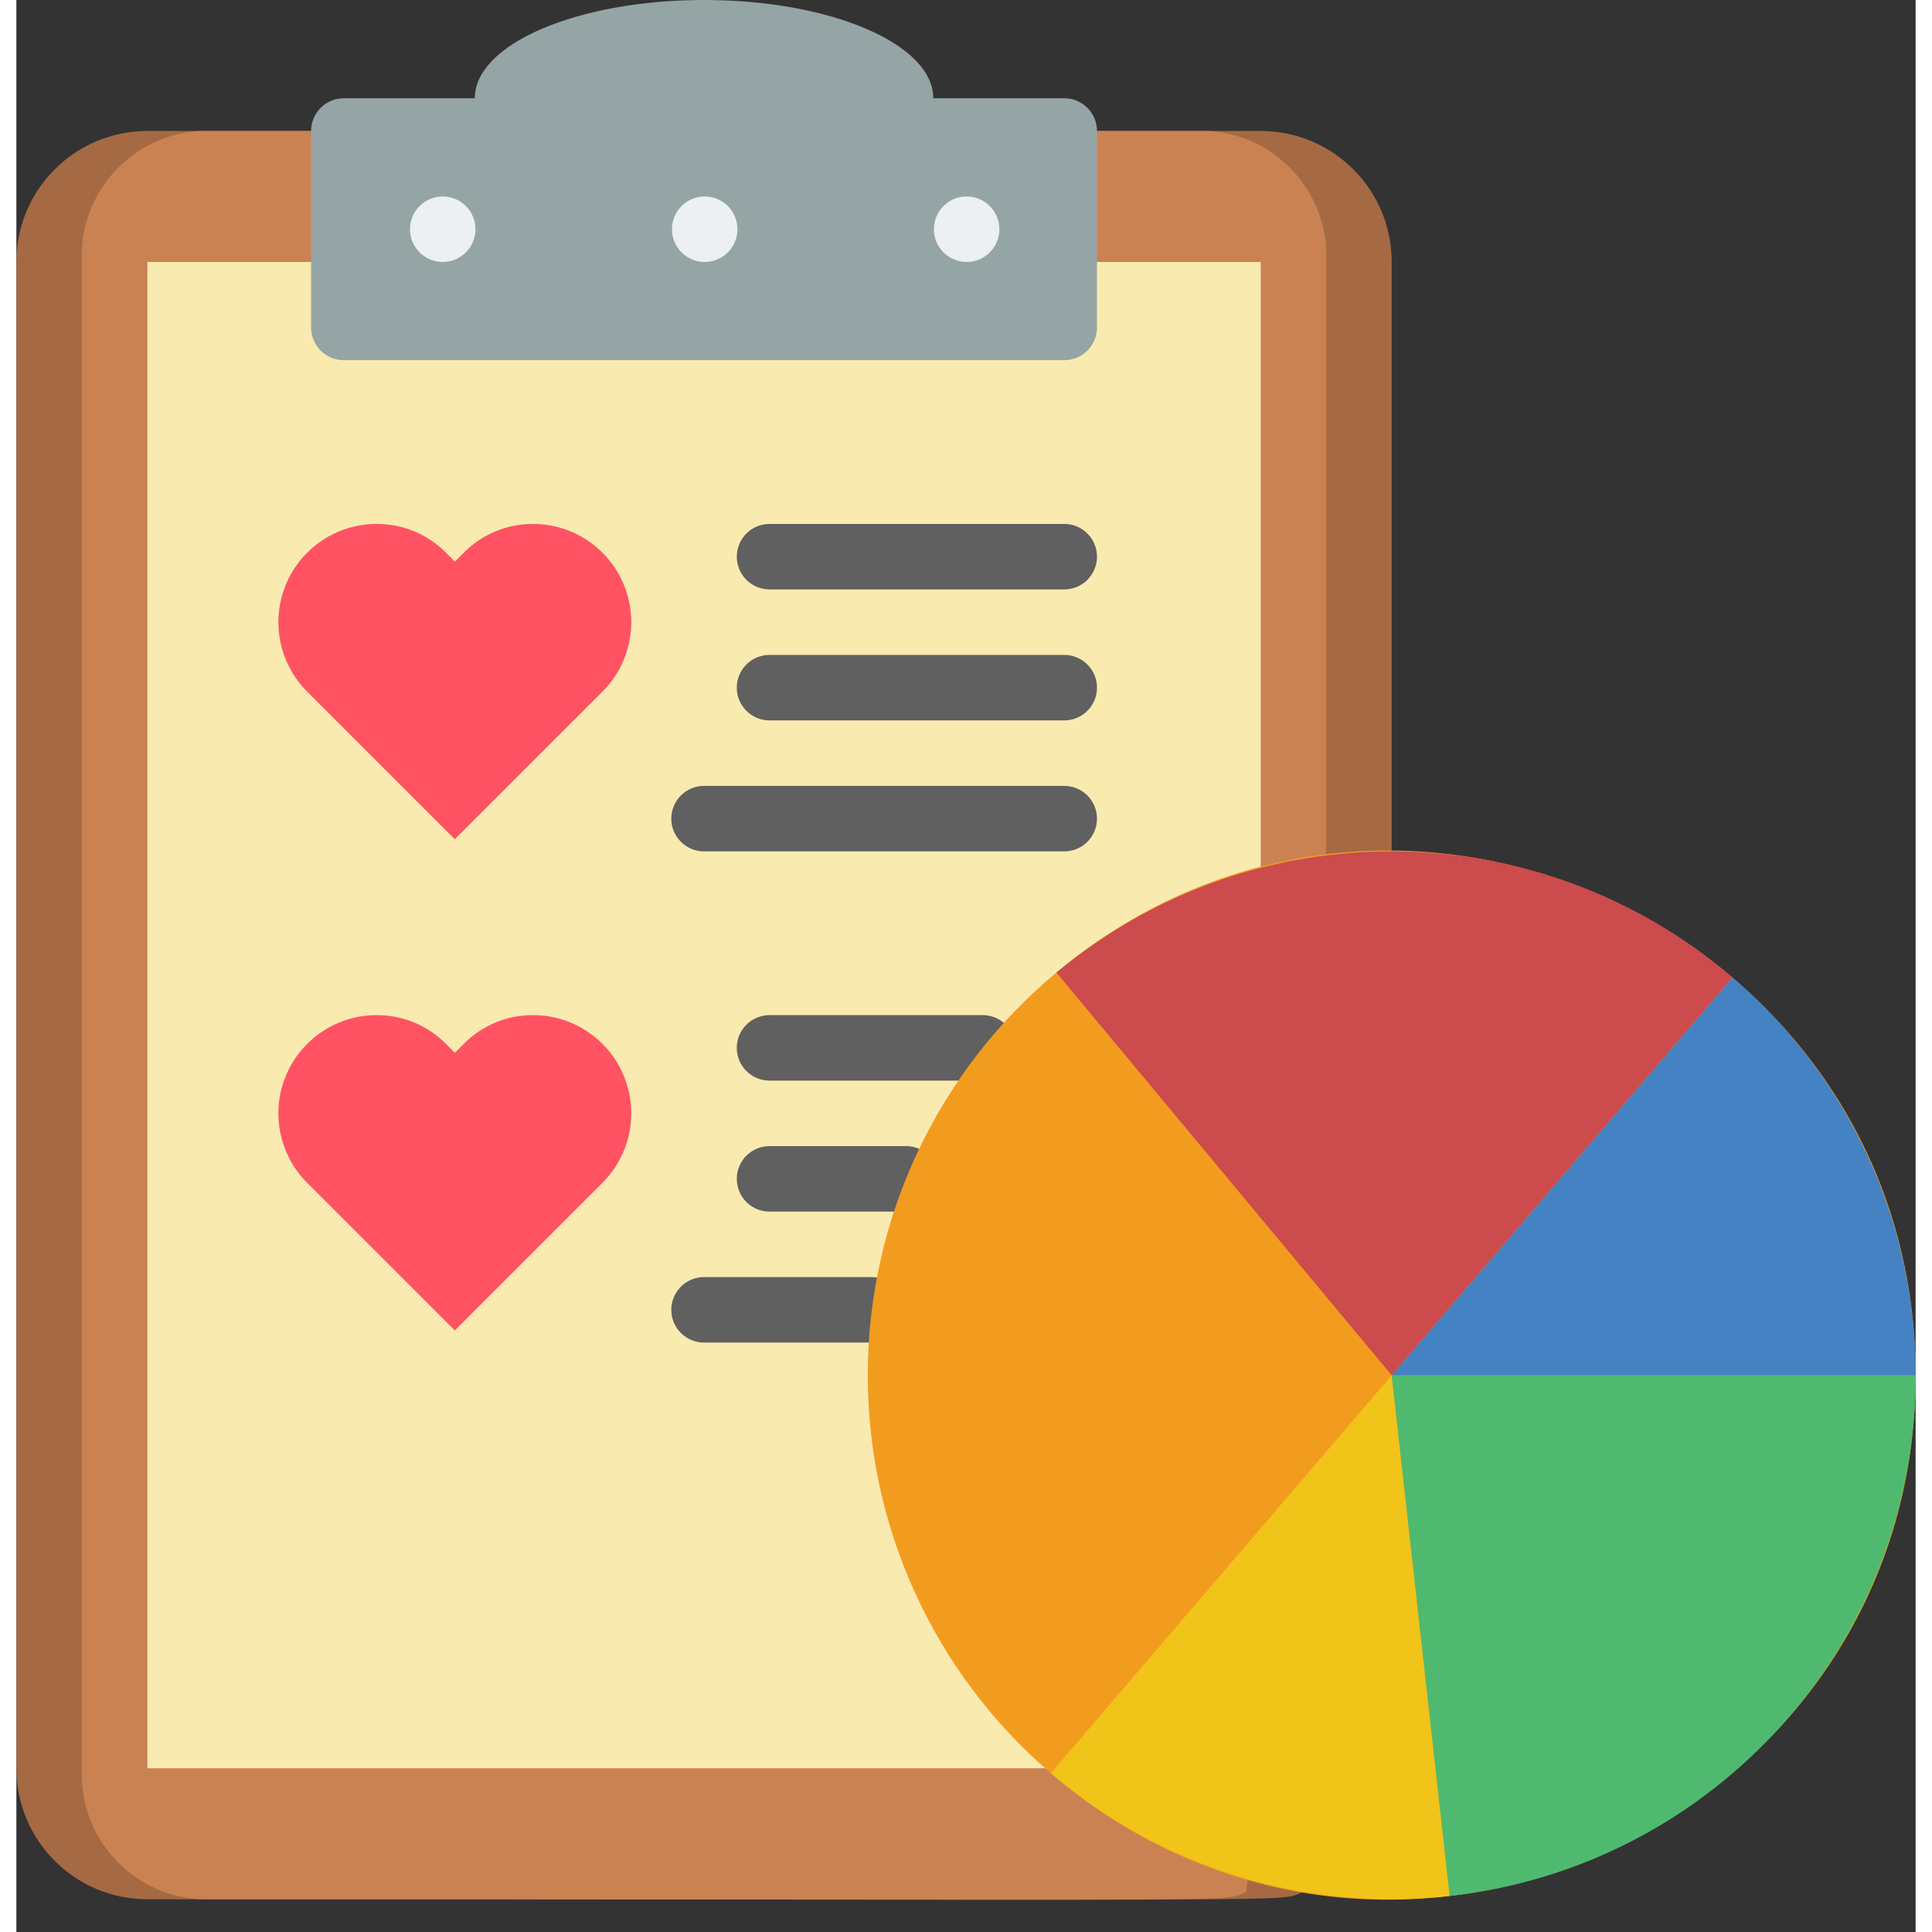 <svg height="512" viewBox="0 0 58 59" width="512" xmlns="http://www.w3.org/2000/svg"><rect x="0" y="0" width="58" height="59" fill="#333333" stroke="none"/><g id="034---Health-Report" fill="none"><path id="Shape" d="m42 26v-18c0-2.209-1.791-4-4-4h-34c-2.209 0-4 1.791-4 4v46c0 2.209 1.791 4 4 4 37.121 0 34.41.1 35.31-.23z" fill="#a56a43"/><path id="Shape" d="m40 26v-18c.1-2.102-1.517-3.89-3.619-4h-30.762c-2.102.11-3.719 1.898-3.619 4v46c-.1 2.102 1.517 3.89 3.619 4 33.682 0 31.135.1 31.947-.23z" fill="#cb8252"/><path id="Shape" d="m38 26.5v-18.5h-34v46h27.41z" fill="#f9eab0"/><path id="Shape" d="m32 3h-4c0-1.657-3.134-3-7-3s-7 1.343-7 3h-4c-.552 0-1 .448-1 1v6c0 .552.448 1 1 1h22c.552 0 1-.448 1-1v-6c0-.552-.448-1-1-1z" fill="#95a5a5"/><g fill="#ecf0f1"><path id="Shape" d="m13.02 8c-.552 0-1-.448-1-1s.448-1 1-1 1 .448 1 1-.448 1-1 1z"/><path id="Shape" d="m21.02 8c-.552 0-1-.448-1-1s.448-1 1-1 1 .448 1 1-.448 1-1 1z"/><path id="Shape" d="m29.02 8c-.552 0-1-.448-1-1s.448-1 1-1 1 .448 1 1-.448 1-1 1z"/></g><path id="Shape" d="m17.9 21.12-4.511 4.51-4.51-4.51c-.857-.858-1.113-2.148-.649-3.268.464-1.12 1.557-1.851 2.77-1.852.797-.004 1.561.313 2.121.88l.269.27.271-.27c.559-.567 1.324-.884 2.12-.88 1.212.001 2.305.733 2.768 1.853.464 1.12.207 2.409-.649 3.267z" fill="#ff5364"/><path id="Shape" d="m32 18h-9c-.552 0-1-.448-1-1s.448-1 1-1h9c.552 0 1 .448 1 1s-.448 1-1 1z" fill="#606060"/><path id="Shape" d="m32 22h-9c-.552 0-1-.448-1-1s.448-1 1-1h9c.552 0 1 .448 1 1s-.448 1-1 1z" fill="#606060"/><path id="Shape" d="m32 26h-11c-.552 0-1-.448-1-1s.448-1 1-1h11c.552 0 1 .448 1 1s-.448 1-1 1z" fill="#606060"/><path id="Shape" d="m17.9 36.12-4.511 4.51-4.51-4.51c-.857-.858-1.113-2.148-.649-3.268.464-1.12 1.557-1.851 2.77-1.852.797-.004 1.561.313 2.121.88l.269.27.271-.27c.559-.567 1.324-.884 2.12-.88 1.212.001 2.305.733 2.768 1.853.464 1.12.207 2.409-.649 3.267z" fill="#ff5364"/><path id="Shape" d="m29.51 33h-6.51c-.552 0-1-.448-1-1s.448-1 1-1h6.51c.552 0 1 .448 1 1s-.448 1-1 1z" fill="#606060"/><path id="Shape" d="m27.17 37h-4.17c-.552 0-1-.448-1-1s.448-1 1-1h4.17c.552 0 1 .448 1 1s-.448 1-1 1z" fill="#606060"/><path id="Shape" d="m26.13 41h-5.13c-.552 0-1-.448-1-1s.448-1 1-1h5.13c.552 0 1 .448 1 1s-.448 1-1 1z" fill="#606060"/><path id="Shape" d="m31.76 29.7c-3.62 3.016-5.727 7.474-5.76 12.186-.033 4.712 2.012 9.198 5.59 12.264 10.368 8.887 26.41 1.442 26.41-12.15 0-13.469-15.807-21-26.24-12.3z" fill="#f29c1f"/><path id="Shape" d="m52.41 29.85-10.41 12.15-10.24-12.3c5.999-4.991 14.724-4.928 20.65.15z" fill="#cc4b4c"/><path id="Shape" d="m43.77 57.9c-4.405.497-8.817-.862-12.18-3.75l10.41-12.15z" fill="#f0c419"/><path id="Shape" d="m58 42c.003 8.152-6.127 15.002-14.23 15.9l-1.77-15.9z" fill="#4fba6f"/><path id="Shape" d="m58 42h-16l10.41-12.15c3.554 3.035 5.597 7.477 5.59 12.15z" fill="#4482c3"/></g></svg>